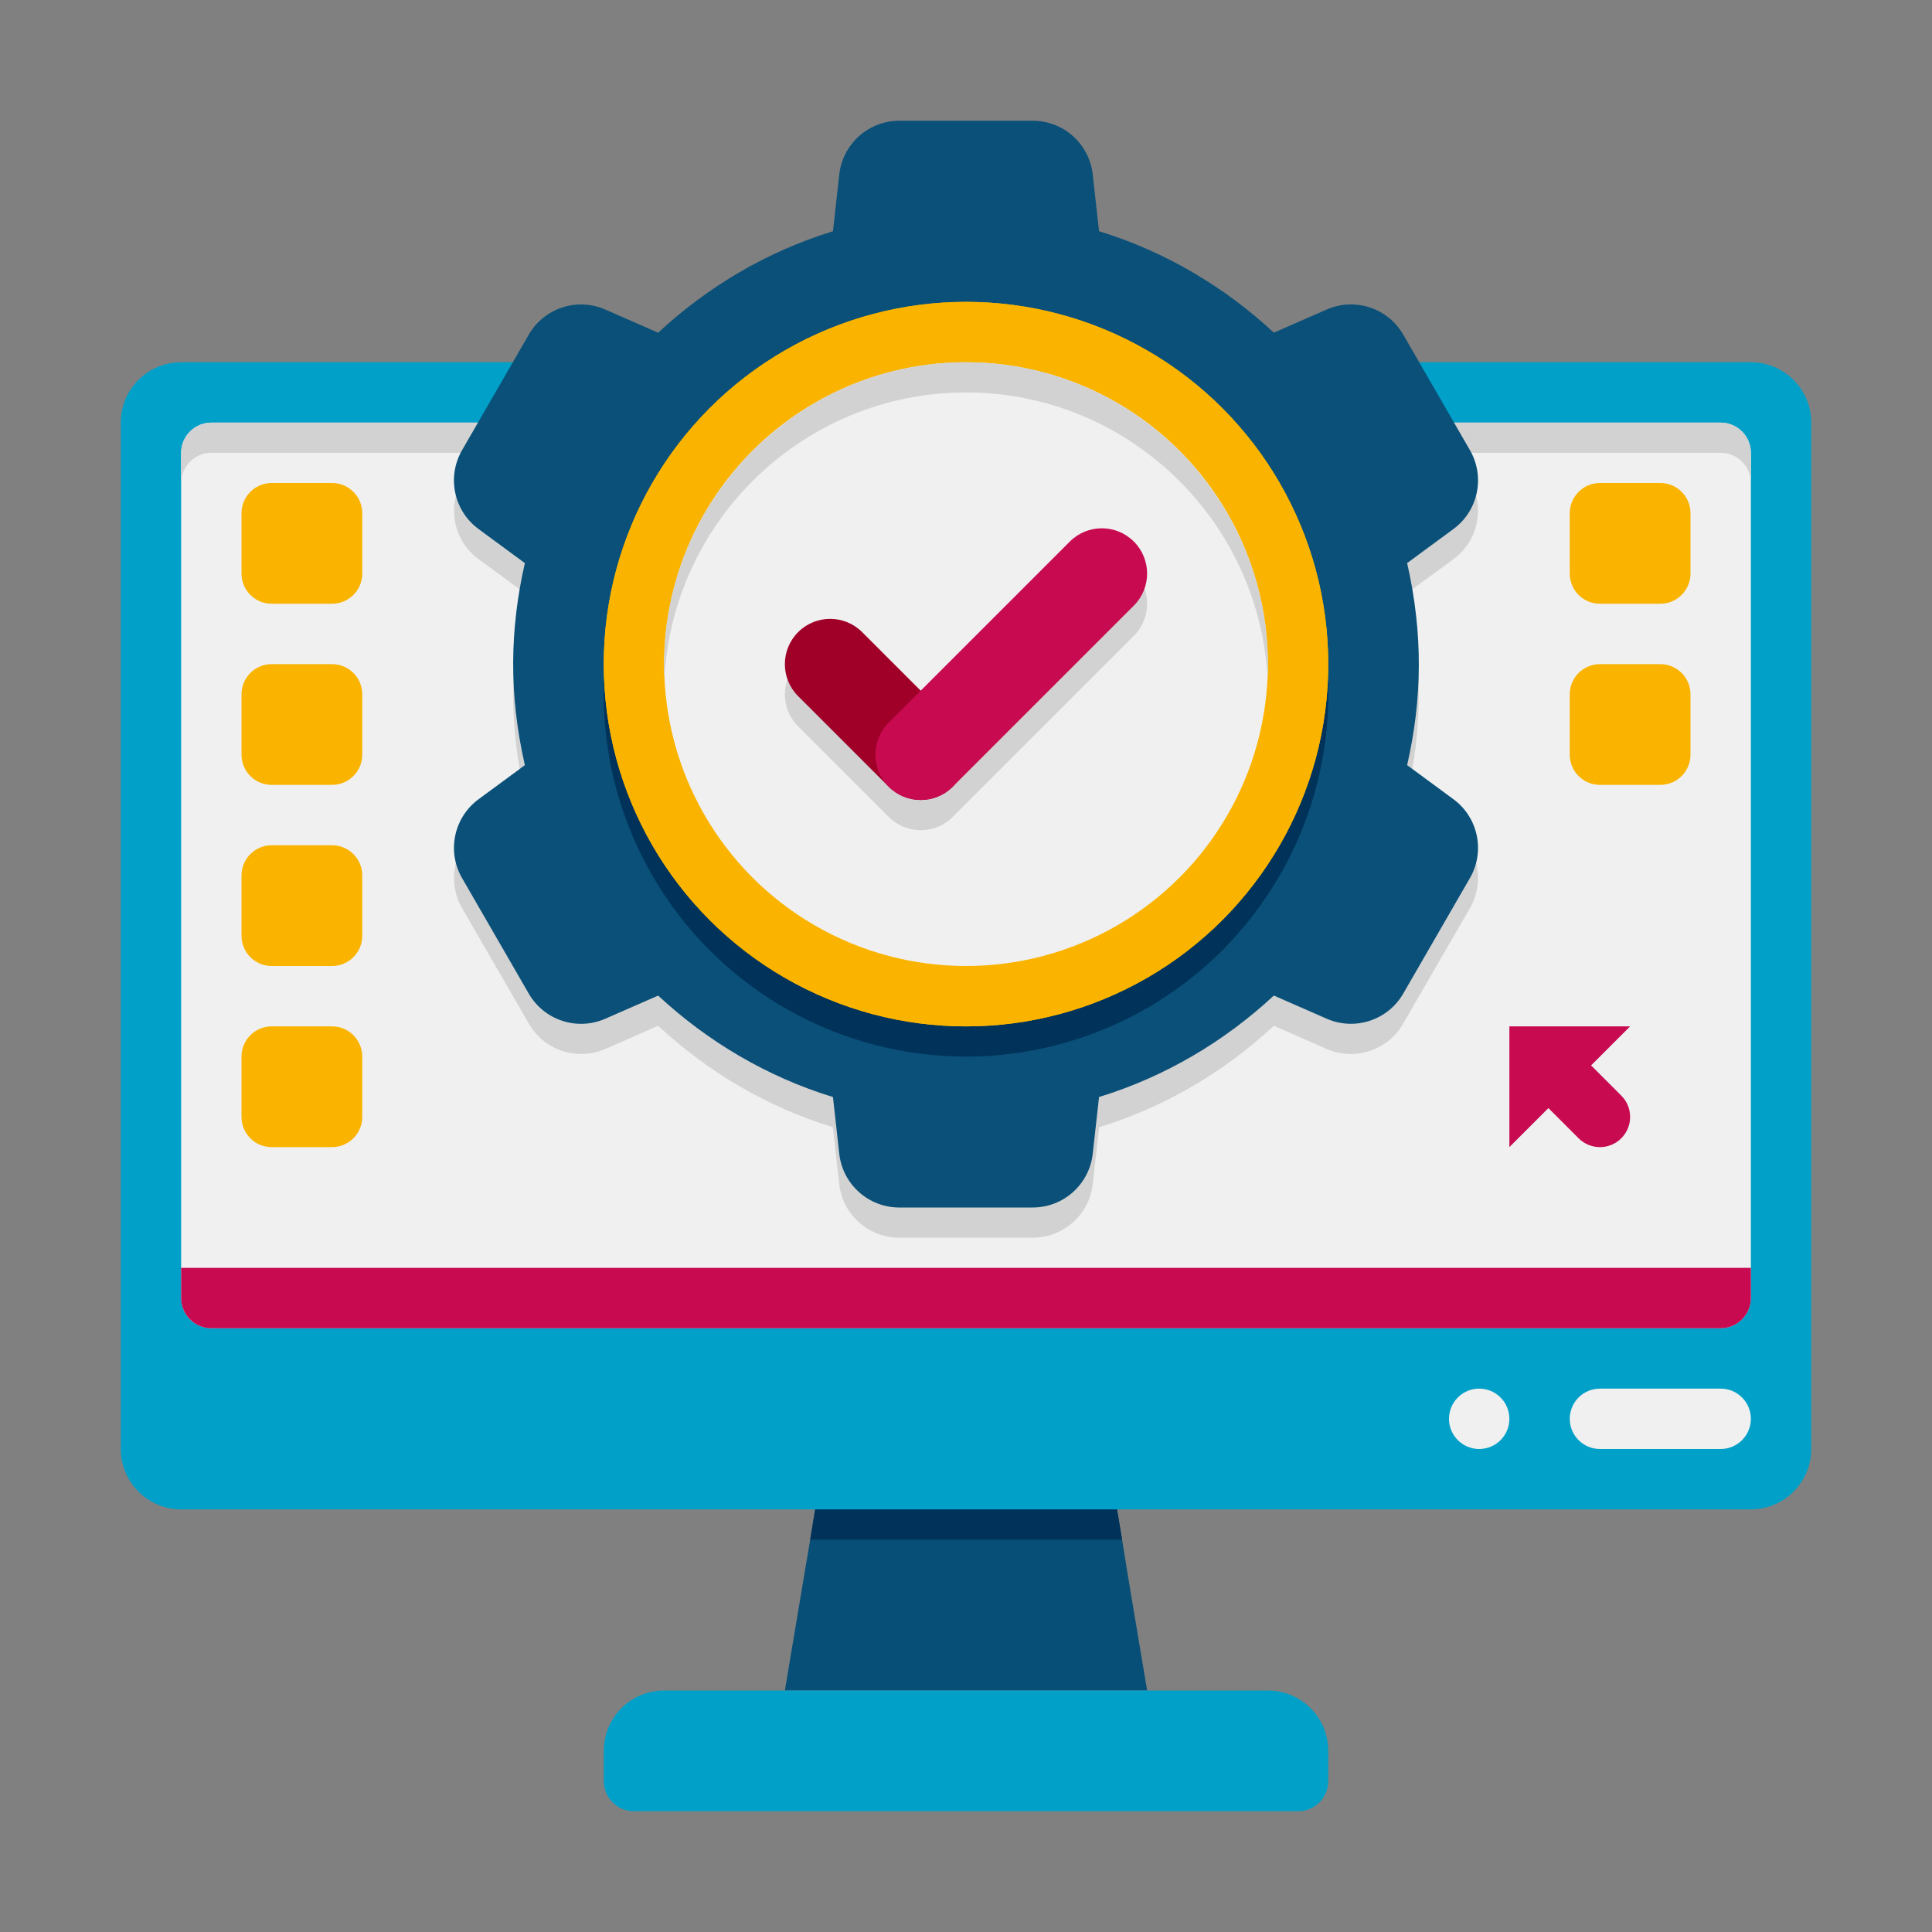 <svg height="512" viewBox="0 0 64 64" width="512" xmlns="http://www.w3.org/2000/svg"><rect x="0" y="0" width="64" height="64" fill="#808080" stroke="none"/><g id="Icons"><g><g><path d="m38 56h-12c.787-4.699.621-3.712.84-5l.49-3h9.34l.5 3c.206 1.284.043.303.83 5z" fill="#074f77"/></g></g><g><g><path d="m37.17 51h-10.33l.49-3h9.34z" fill="#00325a"/></g></g><g><g><path d="m37 50h-10l.33-2h9.34z" fill="#00325a"/></g></g><g><g><path d="m60 14v34c0 1.1-.9 2-2 2h-52c-1.1 0-2-.9-2-2v-34c0-1.11.9-2 2-2h52c1.1 0 2 .89 2 2z" fill="#01a0c8"/></g></g><g><g><path d="m58 15v28c0 .55-.45 1-1 1h-50c-.55 0-1-.45-1-1v-28c0-.55.45-1 1-1h50c.55 0 1 .45 1 1z" fill="#f0f0f0"/></g></g><g><g><path d="m58 15v1c0-.55-.45-1-1-1h-50c-.55 0-1 .45-1 1v-1c0-.55.45-1 1-1h50c.55 0 1 .45 1 1z" fill="#d2d2d2"/></g></g><g><path d="m48.69 30.09-2.21 3.82c-.51.89-1.6 1.24-2.53.84l-1.75-.77c-1.64 1.52-3.6 2.69-5.79 3.36l-.21 1.88c-.11 1.01-.97 1.78-1.99 1.78h-4.42c-1.02 0-1.88-.77-1.99-1.78l-.21-1.88c-2.19-.67-4.15-1.84-5.79-3.36l-1.75.77c-.93.4-2.02.05-2.53-.84l-2.21-3.82c-.51-.89-.28-2.01.54-2.61l1.54-1.13c-.54-2.35-.5-4.52 0-6.7l-1.54-1.13c-.82-.6-1.05-1.72-.54-2.61l1.11-1.91h31.17l1.1 1.91c.51.89.28 2.01-.54 2.61l-1.54 1.13c.54 2.35.5 4.52 0 6.7l1.54 1.13c.82.6 1.05 1.72.54 2.61z" fill="#d2d2d2"/></g><g><g><path d="m43 60h-22c-.552 0-1-.448-1-1v-1c0-1.105.895-2 2-2h20c1.105 0 2 .895 2 2v1c0 .552-.448 1-1 1z" fill="#01a0c8"/></g></g><g><g><path d="m53 48h4c.552 0 1-.448 1-1 0-.552-.448-1-1-1h-4c-.552 0-1 .448-1 1 0 .552.448 1 1 1z" fill="#f0f0f0"/></g></g><g><g><circle cx="49" cy="47" fill="#f0f0f0" r="1"/></g></g><g><path d="m48.147 26.475-1.534-1.129c.497-2.178.536-4.342 0-6.693l1.534-1.129c.821-.604 1.056-1.728.547-2.611l-2.21-3.828c-.51-.883-1.601-1.241-2.535-.832l-1.751.767c-1.636-1.52-3.602-2.689-5.791-3.361l-.209-1.881c-.113-1.012-.969-1.778-1.988-1.778h-4.42c-1.019 0-1.875.766-1.988 1.779l-.209 1.881c-2.189.672-4.155 1.841-5.791 3.361l-1.751-.767c-.933-.409-2.025-.051-2.535.832l-2.21 3.828c-.51.883-.274 2.007.547 2.611l1.534 1.129c-.497 2.178-.536 4.342 0 6.693l-1.534 1.129c-.821.604-1.056 1.728-.547 2.611l2.21 3.828c.51.883 1.601 1.241 2.535.832l1.751-.767c1.636 1.52 3.602 2.689 5.791 3.361l.209 1.881c.113 1.012.969 1.778 1.988 1.778h4.42c1.019 0 1.875-.766 1.988-1.779l.209-1.881c2.189-.672 4.155-1.841 5.791-3.361l1.751.767c.933.409 2.025.051 2.535-.832l2.21-3.828c.509-.882.273-2.007-.547-2.611z" fill="#0a5078"/></g><g><circle cx="32" cy="23" fill="#00325a" r="12"/></g><g><circle cx="32" cy="22" fill="#fab400" r="12"/></g><g><circle cx="32" cy="22" fill="#fab400" r="12"/></g><g><circle cx="32" cy="22" fill="#f0f0f0" r="10"/></g><g><path d="m42 22c0 .17 0 .33-.01.49-.27-5.28-4.65-9.49-9.99-9.49s-9.72 4.21-9.99 9.49c-.01-.16-.01-.32-.01-.49 0-5.51 4.49-10 10-10s10 4.49 10 10z" fill="#d2d2d2"/></g><g><path d="m37.561 18.939c-.586-.586-1.535-.586-2.121 0l-4.94 4.94-1.939-1.939c-.586-.586-1.535-.586-2.121 0-.586.585-.586 1.536 0 2.121l3 3c.586.586 1.535.586 2.121 0l6-6c.585-.586.585-1.536 0-2.122z" fill="#d2d2d2"/></g><g><g><path d="m30.5 26.5c-.384 0-.768-.146-1.061-.439l-3-3c-.586-.585-.586-1.536 0-2.121.586-.586 1.535-.586 2.121 0l3 3c.586.585.586 1.536 0 2.121-.292.293-.676.439-1.06.439z" fill="#a00028"/></g><g><g><path d="m30.5 26.5c-.384 0-.768-.146-1.061-.439-.586-.585-.586-1.536 0-2.121l6-6c.586-.586 1.535-.586 2.121 0 .586.585.586 1.536 0 2.121l-6 6c-.292.293-.676.439-1.06.439z" fill="#c80a50"/></g></g></g><g><path d="m11 20h-2c-.552 0-1-.448-1-1v-2c0-.552.448-1 1-1h2c.552 0 1 .448 1 1v2c0 .552-.448 1-1 1z" fill="#fab400"/></g><g><path d="m11 26h-2c-.552 0-1-.448-1-1v-2c0-.552.448-1 1-1h2c.552 0 1 .448 1 1v2c0 .552-.448 1-1 1z" fill="#fab400"/></g><g><path d="m55 20h-2c-.552 0-1-.448-1-1v-2c0-.552.448-1 1-1h2c.552 0 1 .448 1 1v2c0 .552-.448 1-1 1z" fill="#fab400"/></g><g><path d="m55 26h-2c-.552 0-1-.448-1-1v-2c0-.552.448-1 1-1h2c.552 0 1 .448 1 1v2c0 .552-.448 1-1 1z" fill="#fab400"/></g><g><path d="m11 32h-2c-.552 0-1-.448-1-1v-2c0-.552.448-1 1-1h2c.552 0 1 .448 1 1v2c0 .552-.448 1-1 1z" fill="#fab400"/></g><g><path d="m11 38h-2c-.552 0-1-.448-1-1v-2c0-.552.448-1 1-1h2c.552 0 1 .448 1 1v2c0 .552-.448 1-1 1z" fill="#fab400"/></g><g><path d="m58 42v1c0 .55-.45 1-1 1h-50c-.55 0-1-.45-1-1v-1z" fill="#c80a50"/></g><g><path d="m54 34h-4v4l1.293-1.293 1 1c.391.391 1.024.391 1.414 0 .391-.391.391-1.024 0-1.414l-1-1z" fill="#c80a50"/></g></g></svg>